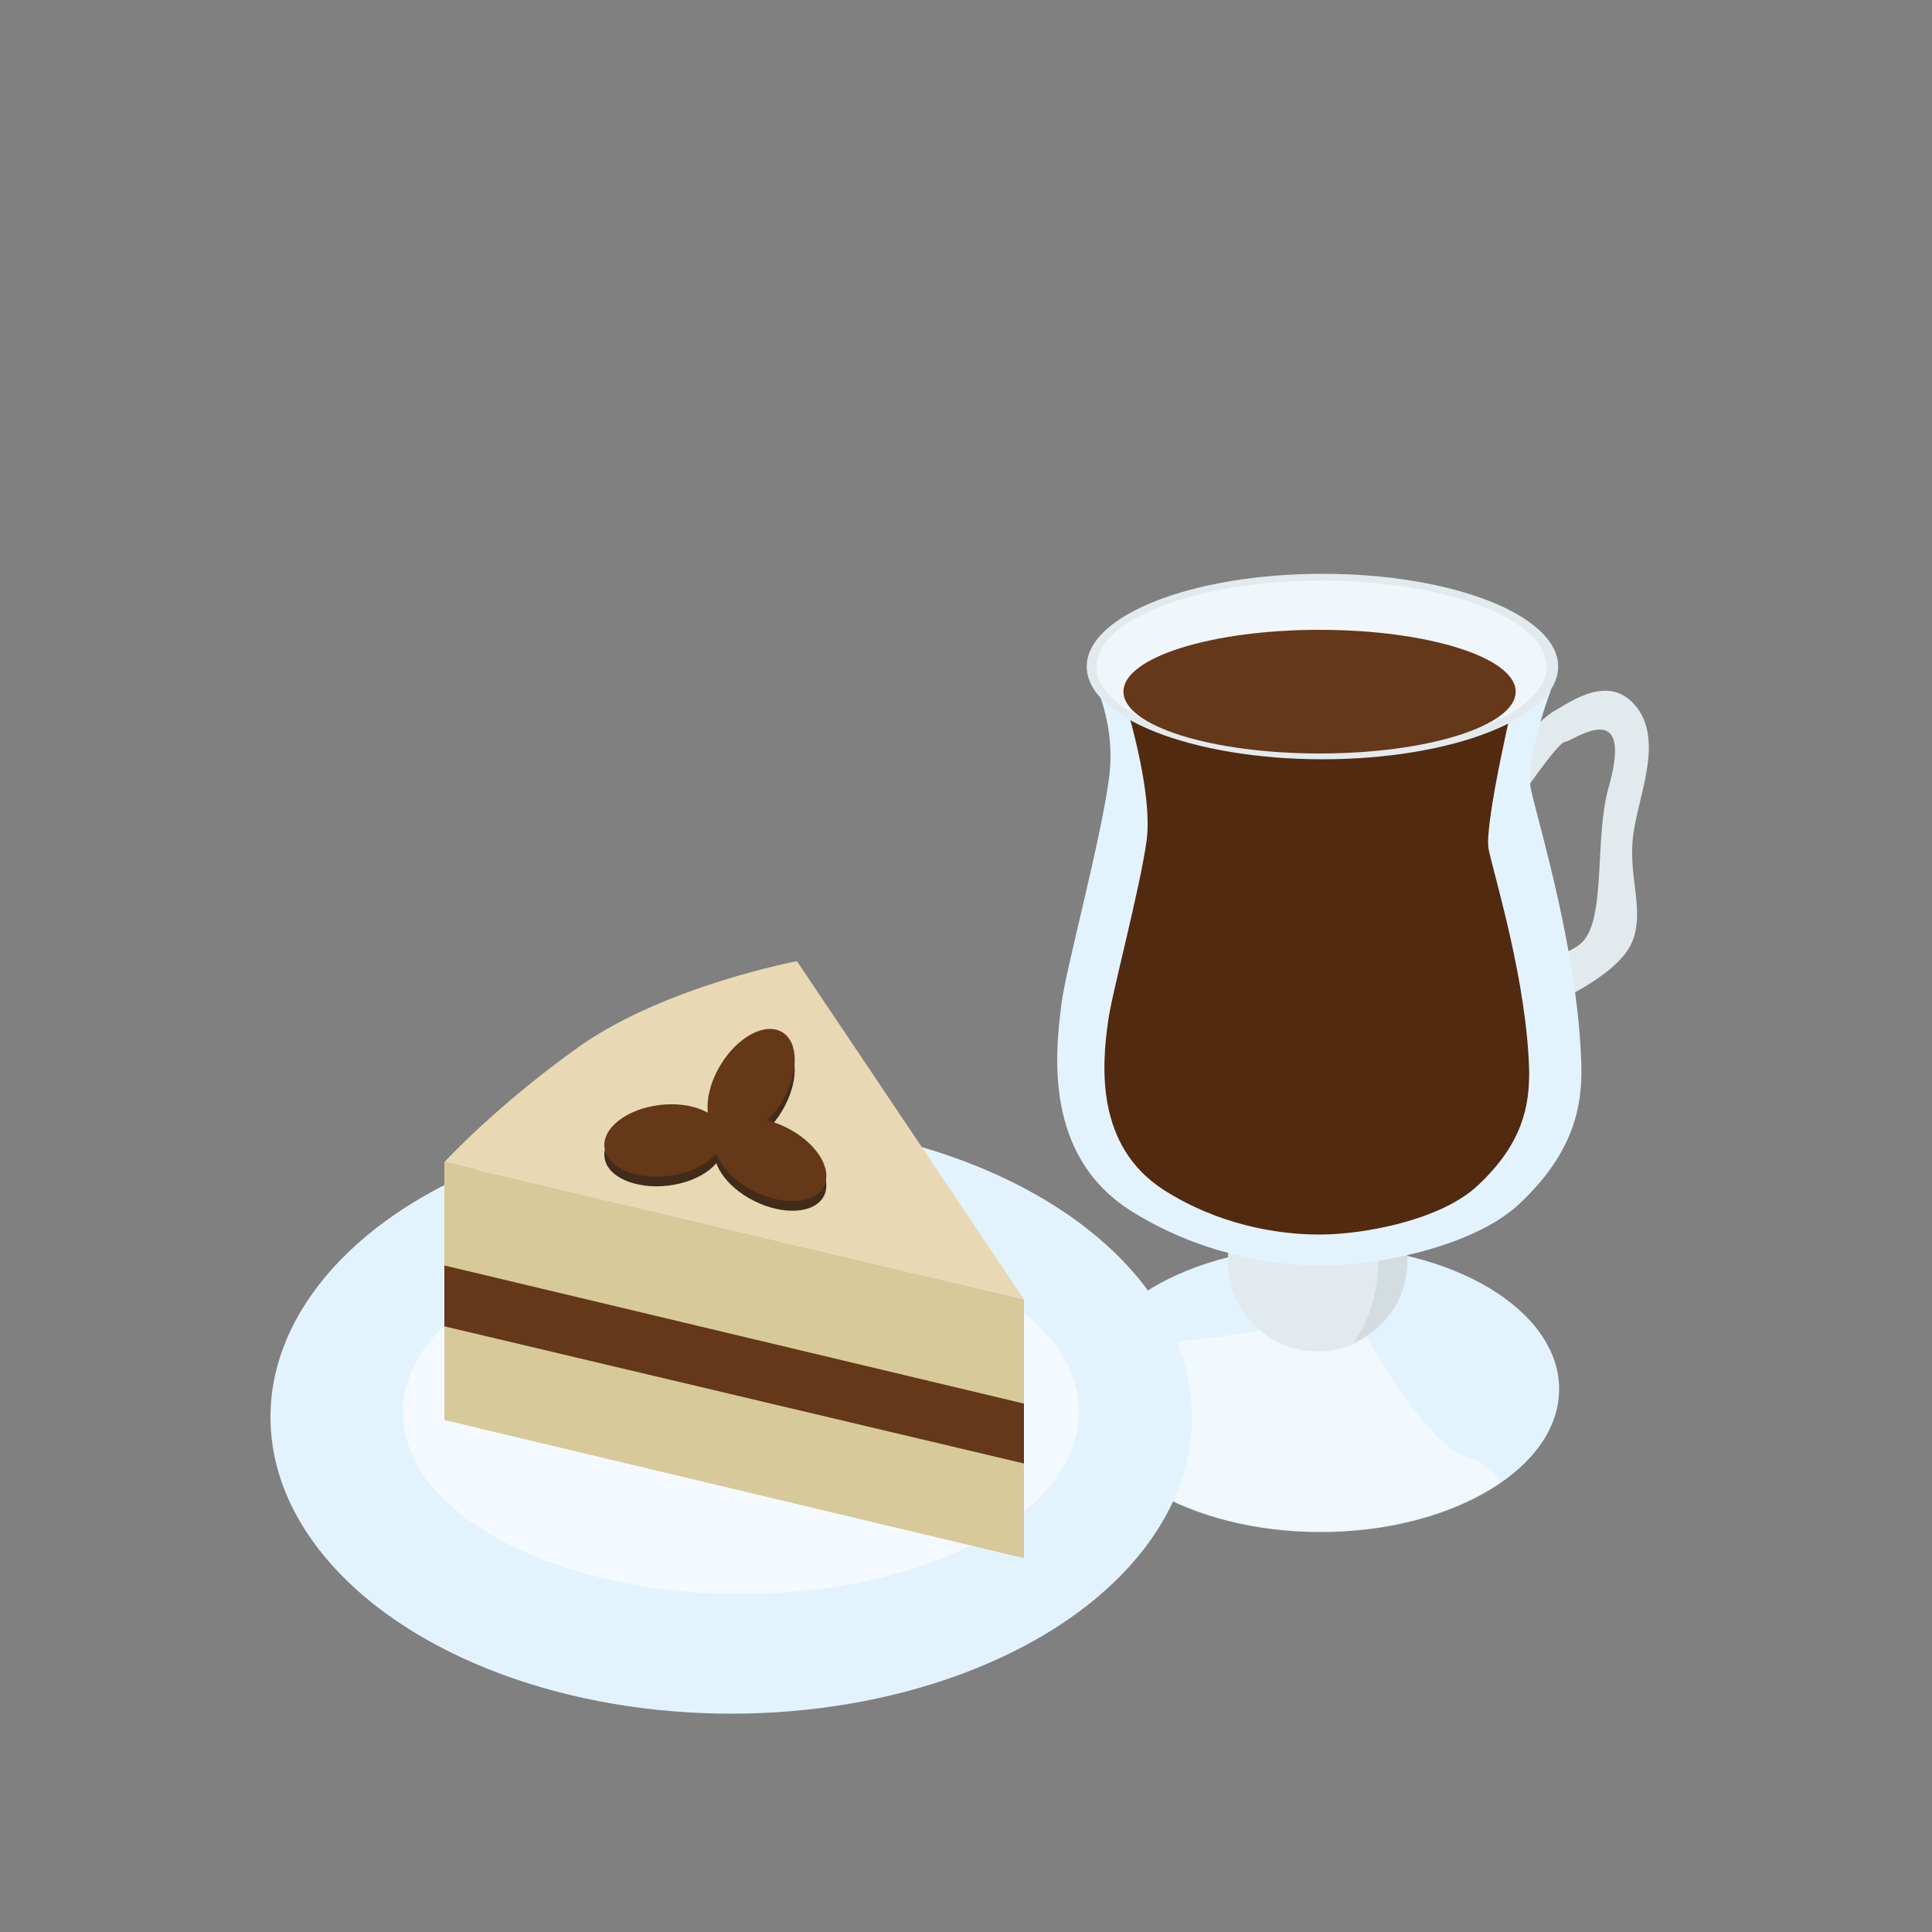 <?xml version="1.0" encoding="utf-8"?>
<!-- Generator: Adobe Illustrator 17.1.0, SVG Export Plug-In . SVG Version: 6.00 Build 0)  -->
<!DOCTYPE svg PUBLIC "-//W3C//DTD SVG 1.1//EN" "http://www.w3.org/Graphics/SVG/1.1/DTD/svg11.dtd">
<svg version="1.1" id="Layer_1" xmlns="http://www.w3.org/2000/svg" xmlns:xlink="http://www.w3.org/1999/xlink" x="0px" y="0px"
	 viewBox="0 0 200 200" enable-background="new 0 0 200 200" xml:space="preserve">
<rect x="0" y="0" width="200" height="200" fill="#808080" stroke="none"/>
<path fill="#E2EAEE" d="M157.1,82.9c0.2-0.2,4.2-6.1,4.9-6.1c0.7,0,7.3-5,4.5,4.8c-1.4,5-0.3,13-2.5,15.7c-2.2,2.7-10,2.2-10,2.2
	v4.4c0,0,5.3,0.7,7-0.1c1.7-0.9,6.8-3.3,8-6.4c1.2-3.1-0.3-6.2,0-10.3c0.3-4.1,3.3-10,0.5-13.8c-2.8-3.7-6.8-0.7-8.6,0.3
	c-1.7,0.9-7.5,7.3-7.5,7.3L157.1,82.9z"/>
<ellipse fill="#E3F3FE" cx="136.7" cy="143.8" rx="24.7" ry="14.8"/>
<path opacity="0.69" fill="#F7FCFF" d="M155.3,153.4c-0.8-1.1-1.8-2.1-3.3-2.5c-5.3-1.7-12.3-15.8-12.3-15.8s-4.7-2.5-4.7,0.2
	s-13.7,3.7-18.3,4c-1.3,0.1-2.5,0.1-3.6,0.1c-0.7,1.4-1.1,2.8-1.1,4.3c0,8.1,11,14.8,24.7,14.8C144.1,158.5,150.8,156.5,155.3,153.4
	z"/>
<circle fill="#E2EAEE" cx="136.4" cy="130.6" r="9.3"/>
<path fill="#D3DCE0" d="M140.6,122.3c1.3,2.2,2.1,5,2.1,8c0,3.4-1,6.5-2.6,8.7c3.3-1.4,5.6-4.7,5.6-8.5
	C145.7,127,143.6,123.9,140.6,122.3z"/>
<path fill="#E3F3FE" d="M112.5,69c0,0,3.2,5.1,2.3,11.6c-0.8,6.2-4.5,19.9-4.9,23.2c-0.7,5.3-1.8,15.8,7.1,21.5
	c6.8,4.3,14.2,5.7,19.9,5.7s15.5-1.9,20.3-6.3c5.8-5.4,6.6-10.3,6.5-14.4c-0.3-11.5-4.4-24.9-5.2-28.5c-0.7-3.2,2.1-10.5,2.1-10.5
	l-12.2-6.2l-20.5,1.8L112.5,69z"/>
<path fill="#512A10" d="M116.3,72.1c0,0,3.1,9.6,2.4,14.9c-0.7,5.1-3.7,16.2-4,18.8c-0.6,4.3-1.4,12.8,5.8,17.4
	c5.5,3.5,11.5,4.6,16.1,4.6s12.6-1.5,16.4-5.1c4.7-4.4,5.3-8.3,5.3-11.7c-0.2-9.3-3.6-20.2-4.2-23.1c-0.5-2.6,2.8-16.4,2.8-16.4
	l-11,2.8l-16.6,1.5L116.3,72.1z"/>
<ellipse fill="#E2EAEE" cx="136.9" cy="69" rx="24.4" ry="9.6"/>
<g id="Isolation_Mode">
</g>
<ellipse fill="#E3F3FE" cx="75.7" cy="146.7" rx="47.7" ry="30.7"/>
<ellipse opacity="0.86" fill="#F7FCFF" cx="76.7" cy="146.2" rx="35" ry="18.8"/>
<polygon fill="#D7C999" points="106,134.5 46,120.3 46,147 106,161.3 "/>
<path fill="#E8D9B4" d="M82.5,99.5l23.5,35l-60-14.2c0,0,5.5-6,14.3-12.2C69.2,102,82.5,99.5,82.5,99.5z"/>
<polygon fill="#653819" points="46,137.3 106,151.5 106,145.3 46,131 "/>
<ellipse transform="matrix(-0.854 -0.52 0.52 -0.854 85.387 250.195)" fill="#422B1A" cx="77.8" cy="113.1" rx="3.7" ry="6.2"/>
<ellipse transform="matrix(0.444 -0.896 0.896 0.444 -64.186 138.76)" fill="#422B1A" cx="79.8" cy="121.1" rx="3.7" ry="6.2"/>
<ellipse transform="matrix(-0.119 -0.993 0.993 -0.119 -41.347 201.552)" fill="#422B1A" cx="68.8" cy="119.1" rx="3.7" ry="6.2"/>
<ellipse transform="matrix(-0.854 -0.52 0.52 -0.854 85.907 248.341)" fill="#653818" cx="77.8" cy="112.1" rx="3.7" ry="6.2"/>
<ellipse transform="matrix(-0.119 -0.993 0.993 -0.119 -40.354 200.433)" fill="#653818" cx="68.8" cy="118.1" rx="3.7" ry="6.2"/>
<ellipse opacity="0.73" fill="#F5FBFF" cx="136.8" cy="69" rx="23.3" ry="8.9"/>
<ellipse fill="#653819" cx="136.6" cy="71.6" rx="20.3" ry="6.4"/>
<ellipse transform="matrix(0.444 -0.896 0.896 0.444 -63.29 138.204)" fill="#653818" cx="79.8" cy="120.1" rx="3.7" ry="6.2"/>
</svg>
